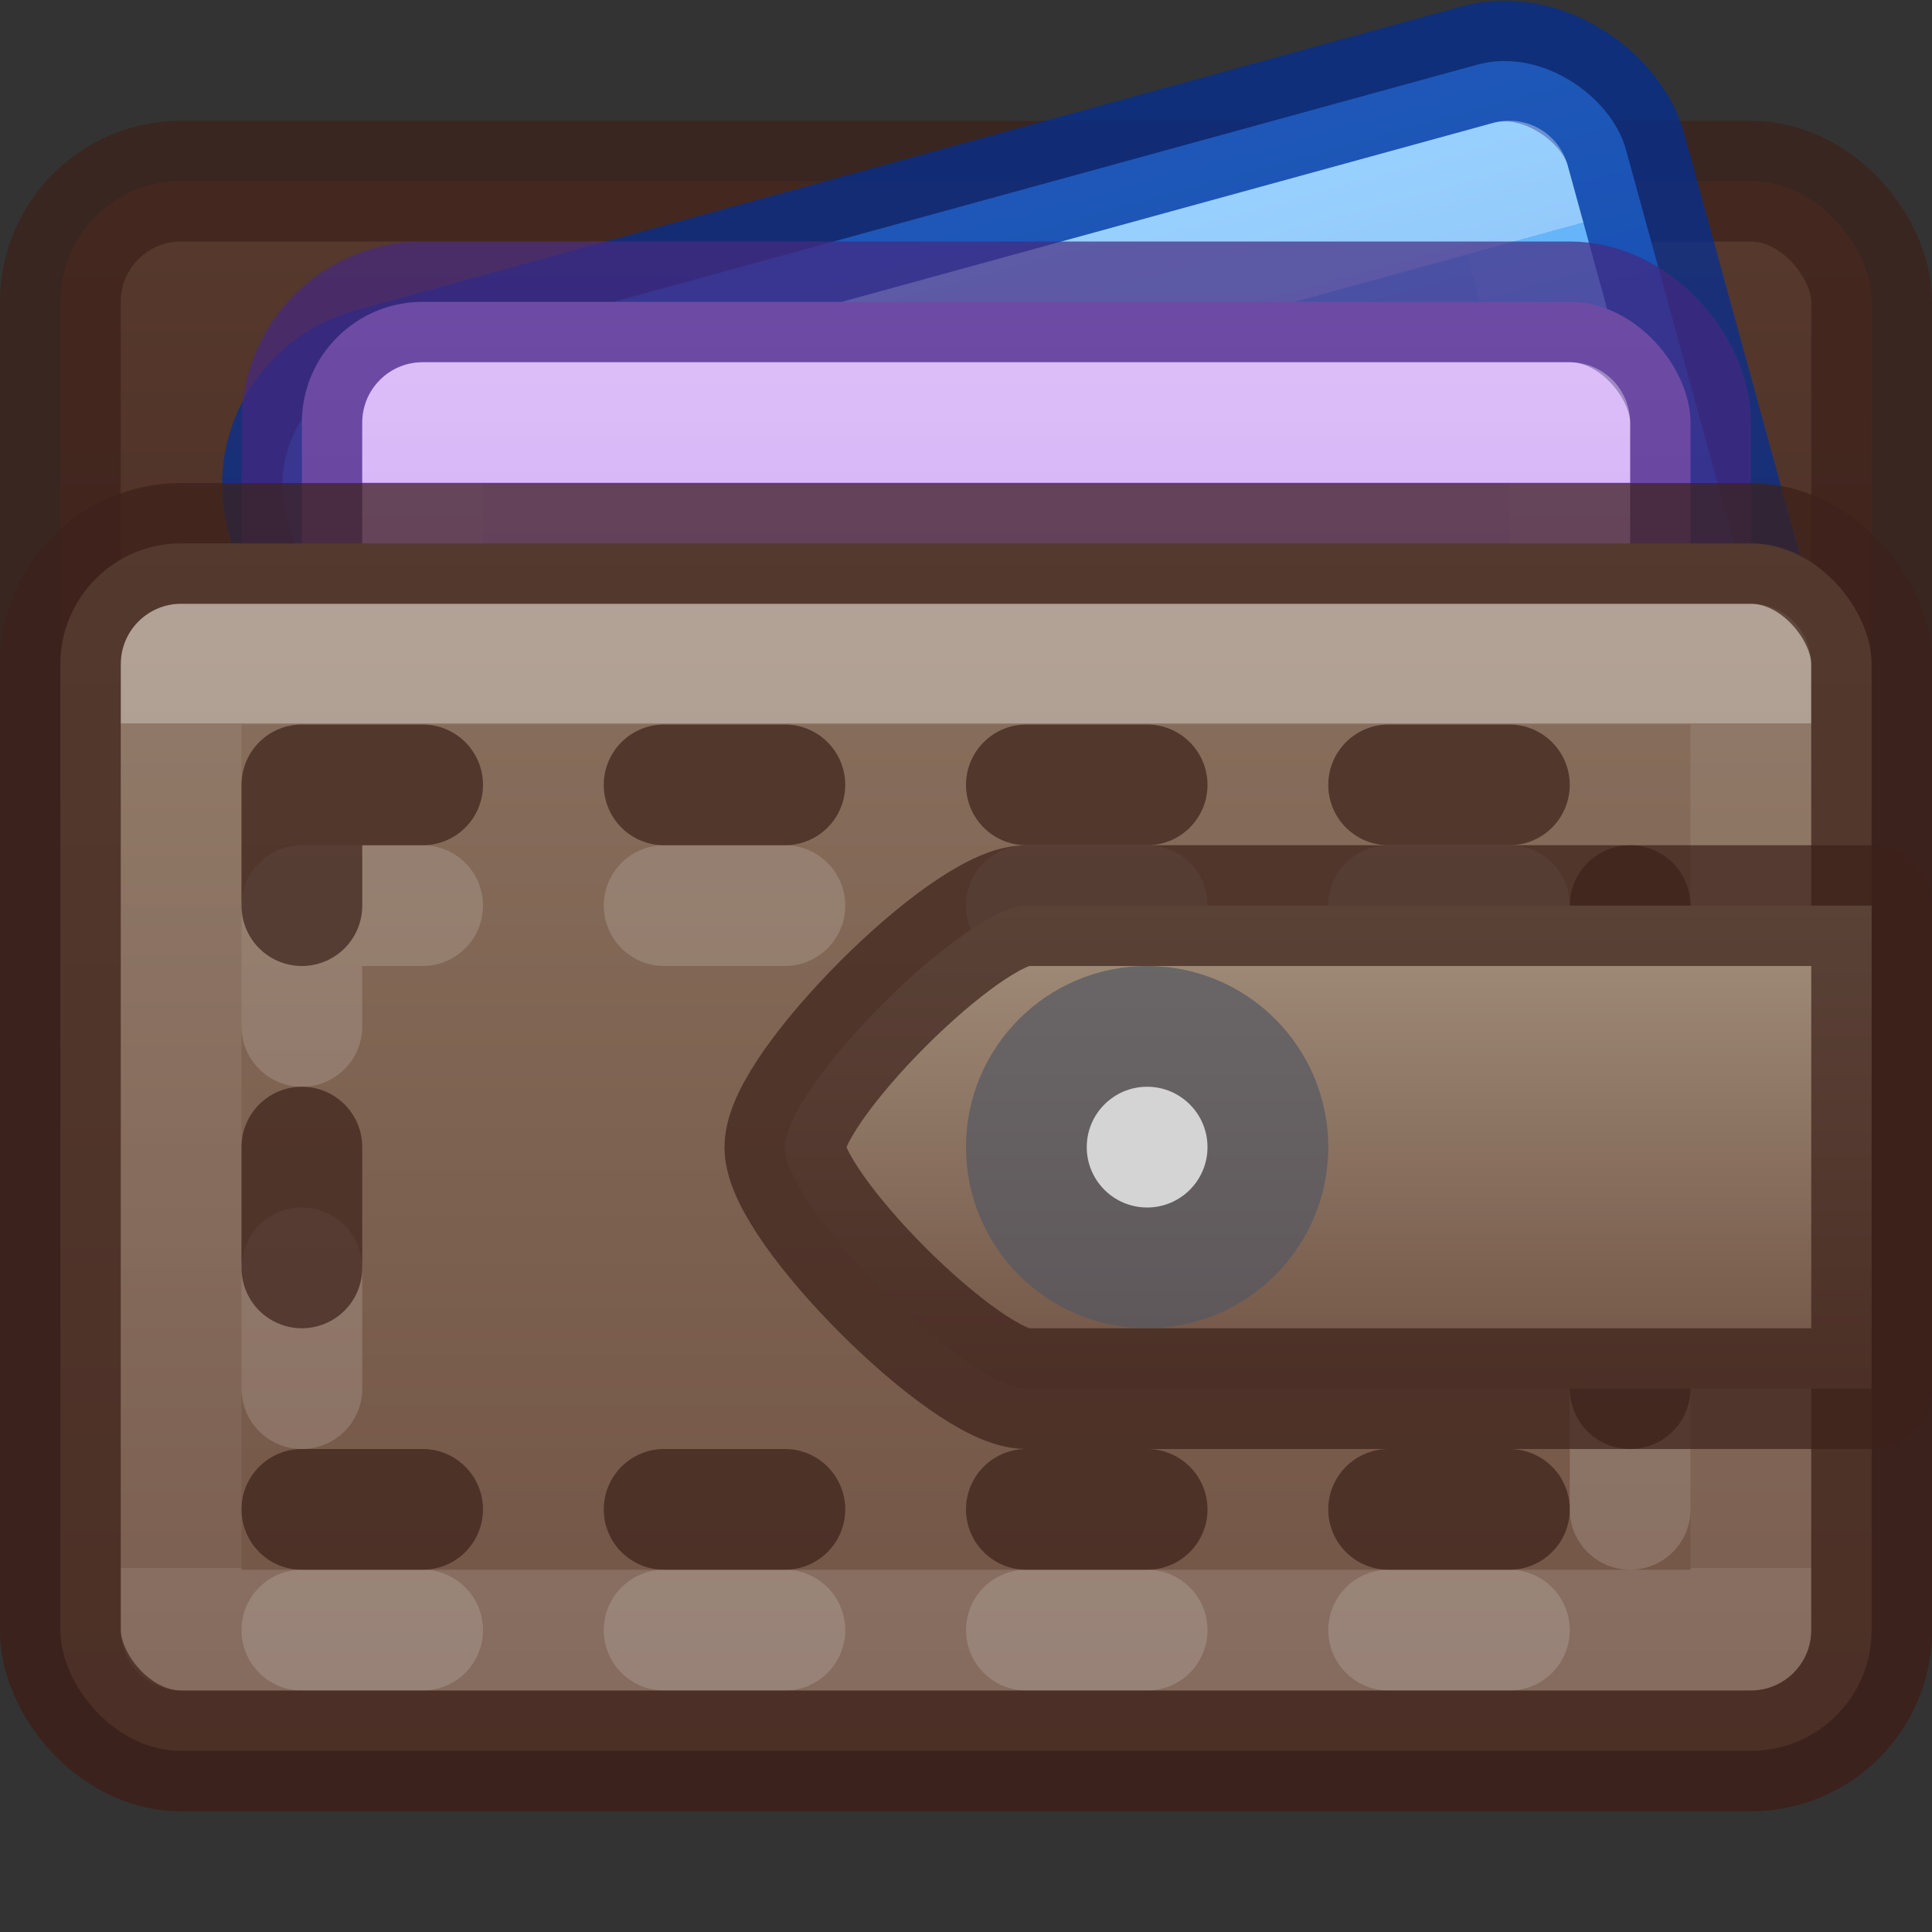 <?xml version="1.0" encoding="UTF-8" standalone="no"?>
<svg
   xmlns:dc="http://purl.org/dc/elements/1.1/"
   xmlns:cc="http://creativecommons.org/ns#"
   xmlns:rdf="http://www.w3.org/1999/02/22-rdf-syntax-ns#"
   xmlns:svg="http://www.w3.org/2000/svg"
   xmlns="http://www.w3.org/2000/svg"
   xmlns:xlink="http://www.w3.org/1999/xlink"
   version="1.1"
   width="16"
   height="16"
   id="svg4372">
  <rect width="100%" height="100%" fill="#333333" stroke="none"/>
  <defs
     id="defs4374">
    <linearGradient
       id="linearGradient1060">
      <stop
         id="stop1056"
         offset="0"
         style="stop-color:#a3907c;stop-opacity:1" />
      <stop
         id="stop1058"
         offset="1"
         style="stop-color:#715344;stop-opacity:1" />
    </linearGradient>
    <linearGradient
       id="linearGradient1049">
      <stop
         id="stop1045"
         style="stop-color:#cd9ef7;stop-opacity:1"
         offset="0" />
      <stop
         id="stop1047"
         style="stop-color:#a56de2;stop-opacity:1"
         offset="1" />
    </linearGradient>
    <linearGradient
       id="linearGradient1026">
      <stop
         offset="0"
         style="stop-color:#64baff;stop-opacity:1"
         id="stop1022" />
      <stop
         offset="1"
         style="stop-color:#3689e6;stop-opacity:1"
         id="stop1024" />
    </linearGradient>
    <linearGradient
       id="linearGradient1020">
      <stop
         id="stop1012"
         style="stop-color:#ffffff;stop-opacity:1"
         offset="0" />
      <stop
         id="stop1014"
         style="stop-color:#ffffff;stop-opacity:0.235"
         offset="0" />
      <stop
         id="stop1016"
         style="stop-color:#ffffff;stop-opacity:0.157"
         offset="1" />
      <stop
         id="stop1018"
         style="stop-color:#ffffff;stop-opacity:0.392"
         offset="1" />
    </linearGradient>
    <linearGradient
       id="linearGradient1000">
      <stop
         id="stop996"
         style="stop-color:#8a715e;stop-opacity:1"
         offset="0" />
      <stop
         id="stop998"
         style="stop-color:#715344;stop-opacity:1"
         offset="1" />
    </linearGradient>
    <linearGradient
       id="linearGradient875">
      <stop
         offset="0"
         style="stop-color:#57392d;stop-opacity:1"
         id="stop871" />
      <stop
         offset="1"
         style="stop-color:#3d211b;stop-opacity:1"
         id="stop873" />
    </linearGradient>
    <linearGradient
       gradientUnits="userSpaceOnUse"
       y2="14.5"
       x2="8"
       y1="1.5"
       x1="8"
       id="linearGradient869"
       xlink:href="#linearGradient875" />
    <linearGradient
       gradientTransform="matrix(0.297,0,0,0.297,-1.135,-1.135)"
       gradientUnits="userSpaceOnUse"
       xlink:href="#linearGradient3924-4-8-3"
       id="linearGradient4224"
       y2="47.545"
       x2="24"
       y1="24"
       x1="24" />
    <linearGradient
       id="linearGradient3924-4-8-3">
      <stop
         offset="0"
         style="stop-color:#ffffff;stop-opacity:1"
         id="stop3926-0-4-6" />
      <stop
         offset="0"
         style="stop-color:#ffffff;stop-opacity:0.235"
         id="stop3928-6-8-7" />
      <stop
         offset="1"
         style="stop-color:#ffffff;stop-opacity:0.157"
         id="stop3930-2-1-5" />
      <stop
         offset="1"
         style="stop-color:#ffffff;stop-opacity:0.392"
         id="stop3932-9-0-3" />
    </linearGradient>
    <linearGradient
       y2="14.5"
       x2="8"
       y1="4.5"
       x1="8"
       gradientUnits="userSpaceOnUse"
       id="linearGradient994"
       xlink:href="#linearGradient1000" />
    <linearGradient
       y2="12.5"
       x2="8"
       y1="6.5"
       x1="8"
       gradientUnits="userSpaceOnUse"
       id="linearGradient1008"
       xlink:href="#linearGradient1049" />
    <linearGradient
       y2="40.818"
       x2="24"
       y1="30.727"
       x1="24"
       gradientTransform="matrix(0.297,0,0,0.297,-1.135,-1.135)"
       gradientUnits="userSpaceOnUse"
       id="linearGradient1010"
       xlink:href="#linearGradient1020" />
    <linearGradient
       y2="12.5"
       x2="8"
       y1="6.5"
       x1="8"
       gradientUnits="userSpaceOnUse"
       id="linearGradient1041"
       xlink:href="#linearGradient1026" />
    <linearGradient
       y2="40.818"
       x2="24"
       y1="30.727"
       x1="24"
       gradientTransform="matrix(0.297,0,0,0.297,-1.135,-1.135)"
       gradientUnits="userSpaceOnUse"
       id="linearGradient1043"
       xlink:href="#linearGradient1020" />
    <linearGradient
       gradientUnits="userSpaceOnUse"
       y2="11.5"
       x2="12"
       y1="7.5"
       x1="12"
       id="linearGradient1062"
       xlink:href="#linearGradient1060" />
  </defs>
  <rect
     style="color:#000000;display:inline;overflow:visible;visibility:visible;fill:url(#linearGradient869);fill-opacity:1;fill-rule:nonzero;stroke:none;stroke-width:1;marker:none;enable-background:accumulate"
     id="rect5505-21-2"
     y="1.5"
     x="0.5"
     ry="1"
     rx="1"
     height="13"
     width="15" />
  <rect
     style="color:#000000;display:inline;overflow:visible;visibility:visible;opacity:0.7;fill:none;stroke:#3d211b;stroke-width:1;stroke-linecap:round;stroke-linejoin:round;stroke-miterlimit:4;stroke-dasharray:none;stroke-dashoffset:0;stroke-opacity:1;marker:none;enable-background:accumulate"
     id="rect5505-21-2-8"
     y="1.5"
     x="0.5"
     ry="1"
     rx="1"
     height="13"
     width="15" />
  <g
     id="g1039"
     transform="rotate(-15.36,-9.498,6.354)">
    <rect
       style="color:#000000;display:inline;overflow:visible;visibility:visible;fill:url(#linearGradient1041);fill-opacity:1;fill-rule:nonzero;stroke:none;stroke-width:1;marker:none;enable-background:accumulate"
       id="rect1033"
       y="6.5"
       x="2.5"
       ry="1"
       rx="1"
       height="6"
       width="11.5" />
    <rect
       style="color:#000000;display:inline;overflow:visible;visibility:visible;opacity:0.7;fill:none;stroke:#002e99;stroke-width:1;stroke-linecap:round;stroke-linejoin:round;stroke-miterlimit:4;stroke-dasharray:none;stroke-dashoffset:0;stroke-opacity:1;marker:none;enable-background:accumulate"
       id="rect1035"
       y="6.5"
       x="2.5"
       ry="1"
       rx="1"
       height="6"
       width="11.5" />
    <rect
       width="9.5"
       height="4"
       x="3.5"
       y="7.5"
       id="rect1037"
       style="opacity:0.35;vector-effect:none;fill:none;fill-opacity:1;stroke:url(#linearGradient1043);stroke-width:1;stroke-linecap:round;stroke-linejoin:round;stroke-miterlimit:4;stroke-dasharray:none;stroke-dashoffset:0;stroke-opacity:1" />
  </g>
  <g
     transform="translate(0,-4)"
     id="g1031">
    <rect
       width="11.5"
       height="6"
       rx="1"
       ry="1"
       x="2.5"
       y="6.5"
       id="rect1006"
       style="color:#000000;display:inline;overflow:visible;visibility:visible;fill:url(#linearGradient1008);fill-opacity:1;fill-rule:nonzero;stroke:none;stroke-width:1;marker:none;enable-background:accumulate" />
    <rect
       width="11.5"
       height="6"
       rx="1"
       ry="1"
       x="2.5"
       y="6.5"
       id="rect1002"
       style="color:#000000;display:inline;overflow:visible;visibility:visible;opacity:0.7;fill:none;stroke:#452981;stroke-width:1;stroke-linecap:round;stroke-linejoin:round;stroke-miterlimit:4;stroke-dasharray:none;stroke-dashoffset:0;stroke-opacity:1;marker:none;enable-background:accumulate" />
    <rect
       style="opacity:0.35;vector-effect:none;fill:none;fill-opacity:1;stroke:url(#linearGradient1010);stroke-width:1;stroke-linecap:round;stroke-linejoin:round;stroke-miterlimit:4;stroke-dasharray:none;stroke-dashoffset:0;stroke-opacity:1"
       id="rect1004"
       y="7.5"
       x="3.5"
       height="4"
       width="9.5" />
  </g>
  <rect
     width="15"
     height="10"
     rx="1"
     ry="1"
     x="0.5"
     y="4.5"
     id="rect992"
     style="color:#000000;display:inline;overflow:visible;visibility:visible;fill:url(#linearGradient994);fill-opacity:1;fill-rule:nonzero;stroke:none;stroke-width:1;marker:none;enable-background:accumulate" />
  <rect
     width="11"
     height="6"
     rx="0"
     ry="0"
     x="2.5"
     y="7.5"
     id="rect1070"
     style="color:#000000;display:inline;overflow:visible;visibility:visible;opacity:0.15;fill:none;stroke:#ffffff;stroke-width:1;stroke-linecap:round;stroke-linejoin:round;stroke-miterlimit:4;stroke-dasharray:1, 2;stroke-dashoffset:0;stroke-opacity:1;marker:none;enable-background:accumulate" />
  <rect
     style="opacity:0.35;vector-effect:none;fill:none;fill-opacity:1;stroke:url(#linearGradient4224);stroke-width:1;stroke-linecap:round;stroke-linejoin:round;stroke-miterlimit:4;stroke-dasharray:none;stroke-dashoffset:0;stroke-opacity:1"
     id="rect6741-0-3-5"
     y="5.5"
     x="1.5"
     height="8"
     width="13" />
  <rect
     style="color:#000000;display:inline;overflow:visible;visibility:visible;opacity:0.7;fill:none;stroke:#3d211b;stroke-width:1;stroke-linecap:round;stroke-linejoin:round;stroke-miterlimit:4;stroke-dasharray:1,2;stroke-dashoffset:0;stroke-opacity:1;marker:none;enable-background:accumulate"
     id="rect1068"
     y="6.5"
     x="2.5"
     ry="0"
     rx="0"
     height="6"
     width="11" />
  <rect
     width="15"
     height="10"
     rx="1"
     ry="1"
     x="0.5"
     y="4.5"
     id="rect990"
     style="color:#000000;display:inline;overflow:visible;visibility:visible;opacity:0.7;fill:none;stroke:#3d211b;stroke-width:1;stroke-linecap:round;stroke-linejoin:round;stroke-miterlimit:4;stroke-dasharray:none;stroke-dashoffset:0;stroke-opacity:1;marker:none;enable-background:accumulate" />
  <path
     id="rect1051"
     d="m 8.5,7.5 h 7 v 4 h -7 c -0.5,0 -2,-1.5 -2,-2 0,-0.5 1.5,-2 2,-2 z"
     style="opacity:1;fill:url(#linearGradient1062);fill-opacity:1;stroke:none;stroke-width:1;stroke-linecap:round;stroke-linejoin:round;stroke-miterlimit:4;stroke-dasharray:none;stroke-dashoffset:0.5;stroke-opacity:1" />
  <path
     style="opacity:0.7;fill:none;fill-opacity:1;stroke:#3d211b;stroke-width:1;stroke-linecap:round;stroke-linejoin:round;stroke-miterlimit:4;stroke-dasharray:none;stroke-dashoffset:0.5;stroke-opacity:1"
     d="m 8.5,7.5 h 7 v 4 h -7 c -0.5,0 -2,-1.5 -2,-2 0,-0.5 1.5,-2 2,-2 z"
     id="path1054" />
  <circle
     r="1.5"
     cy="9.5"
     cx="9.5"
     id="path1064"
     style="opacity:0.7;fill:#555761;fill-opacity:1;stroke:none;stroke-width:1;stroke-linecap:round;stroke-linejoin:round;stroke-miterlimit:4;stroke-dasharray:none;stroke-dashoffset:0.5;stroke-opacity:1" />
  <circle
     r="0.5"
     cy="9.5"
     cx="9.5"
     id="path1066"
     style="opacity:1;fill:#d4d4d4;fill-opacity:1;stroke:none;stroke-width:1;stroke-linecap:round;stroke-linejoin:round;stroke-miterlimit:4;stroke-dasharray:none;stroke-dashoffset:0.5;stroke-opacity:1" />
</svg>
